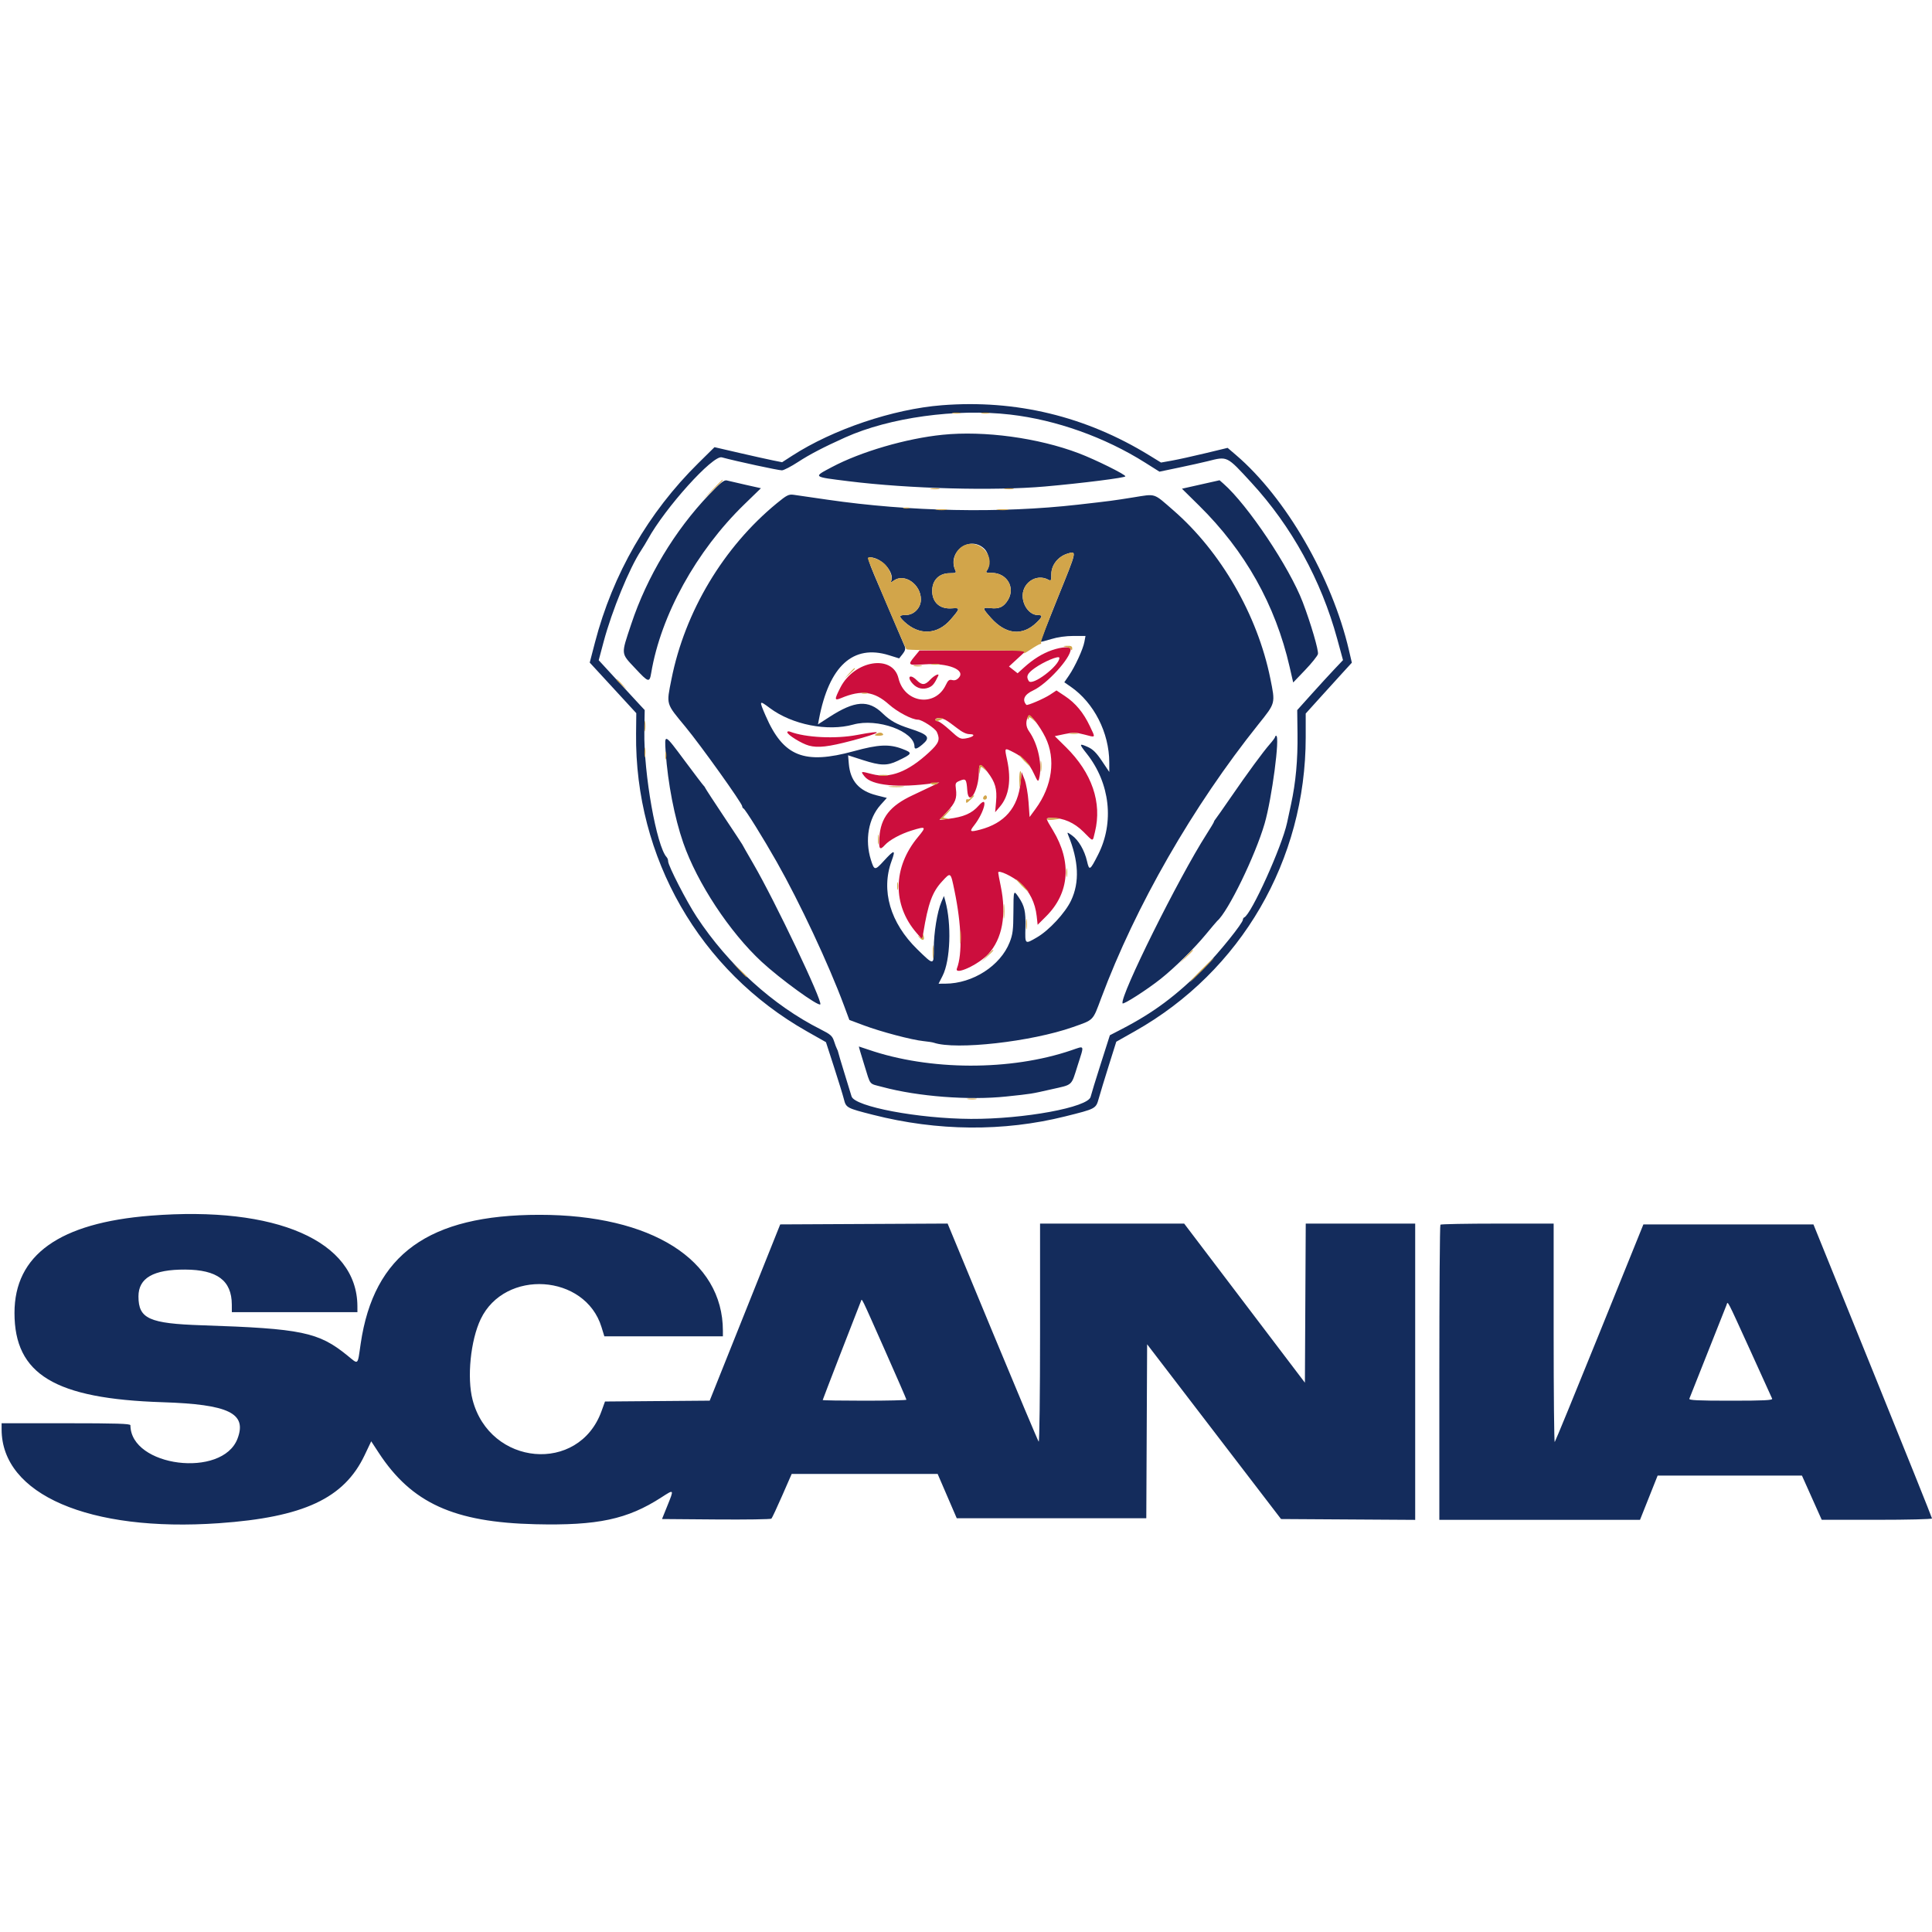 <svg id="svg" version="1.1" xmlns="http://www.w3.org/2000/svg"  width="400" height="400" viewBox="0, 0, 400,400"><g id="svgg"><path id="path0" d="M195.000 83.901 C 184.880 84.697,172.466 88.888,163.983 94.371 L 161.928 95.699 160.047 95.323 C 159.013 95.116,155.863 94.415,153.048 93.765 L 147.930 92.582 144.594 95.875 C 134.207 106.124,126.878 118.835,123.184 133.006 L 122.096 137.180 124.087 139.340 C 125.183 140.528,127.352 142.884,128.907 144.576 L 131.736 147.653 131.692 151.910 C 131.427 177.572,144.845 200.957,167.050 213.528 L 171.006 215.768 172.674 220.920 C 173.591 223.754,174.509 226.736,174.713 227.547 C 175.170 229.359,175.276 229.417,180.743 230.809 C 194.083 234.208,207.760 234.324,220.500 231.146 C 226.923 229.544,226.889 229.562,227.495 227.396 C 227.786 226.353,228.719 223.289,229.569 220.588 L 231.113 215.676 234.973 213.497 C 256.976 201.078,270.333 178.085,270.333 152.628 L 270.333 147.730 273.144 144.615 C 274.690 142.902,276.839 140.533,277.920 139.352 L 279.885 137.204 279.283 134.617 C 275.771 119.536,266.206 103.014,255.881 94.192 L 254.165 92.727 249.552 93.839 C 247.015 94.450,243.913 95.134,242.660 95.358 L 240.380 95.765 237.940 94.267 C 224.783 86.187,210.320 82.696,195.000 83.901 M209.167 85.834 C 218.690 86.936,228.752 90.523,237.109 95.797 L 240.051 97.654 244.109 96.806 C 246.341 96.339,248.992 95.750,250.000 95.496 C 254.177 94.444,253.933 94.326,259.090 99.931 C 267.424 108.991,273.537 120.119,276.851 132.261 L 278.055 136.672 276.241 138.586 C 275.243 139.639,273.110 141.967,271.501 143.759 L 268.575 147.019 268.635 151.926 C 268.702 157.350,268.281 161.948,267.301 166.500 C 266.946 168.150,266.575 169.875,266.476 170.333 C 265.412 175.288,259.052 189.342,257.601 189.944 C 257.454 190.006,257.333 190.207,257.333 190.392 C 257.333 191.113,252.379 197.269,249.352 200.308 C 243.498 206.187,238.825 209.665,232.144 213.117 L 229.788 214.334 227.900 220.251 C 226.862 223.504,225.919 226.578,225.804 227.080 C 225.308 229.257,212.010 231.711,201.000 231.656 C 190.119 231.603,176.938 229.114,176.305 226.994 C 176.169 226.539,175.502 224.367,174.823 222.167 C 174.144 219.967,173.565 218.017,173.535 217.833 C 173.505 217.650,173.393 217.350,173.284 217.167 C 173.176 216.983,172.905 216.266,172.681 215.573 C 172.328 214.477,171.964 214.156,169.898 213.115 C 160.027 208.144,150.789 199.760,144.245 189.833 C 142.154 186.661,138.333 179.227,138.333 178.331 C 138.333 178.039,138.199 177.657,138.034 177.483 C 135.943 175.271,133.259 160.159,133.405 151.422 L 133.478 147.010 132.307 145.755 C 131.662 145.065,129.520 142.743,127.545 140.596 L 123.956 136.692 124.986 132.832 C 126.686 126.464,130.318 117.608,132.717 113.985 C 133.148 113.335,133.785 112.285,134.134 111.651 C 137.726 105.123,147.592 94.186,149.438 94.687 C 152.432 95.501,161.262 97.407,161.898 97.378 C 162.301 97.359,163.797 96.582,165.223 95.651 C 167.633 94.078,170.512 92.579,175.000 90.560 C 184.149 86.444,197.944 84.536,209.167 85.834 M195.167 90.013 C 187.622 90.775,178.218 93.521,172.217 96.714 C 168.294 98.800,168.170 98.697,175.725 99.636 C 188.157 101.181,205.784 101.654,216.333 100.725 C 224.010 100.049,233.000 98.913,233.000 98.620 C 233.000 98.226,226.769 95.143,223.351 93.845 C 214.946 90.654,203.809 89.139,195.167 90.013 M146.800 102.414 C 139.709 109.832,133.934 119.439,130.688 129.218 C 128.544 135.675,128.495 135.148,131.551 138.416 C 134.273 141.328,134.480 141.384,134.828 139.306 C 136.828 127.369,144.163 114.082,154.067 104.458 L 157.541 101.082 154.354 100.368 C 152.601 99.975,150.857 99.571,150.478 99.471 C 149.935 99.326,149.157 99.949,146.800 102.414 M248.605 100.307 L 244.710 101.182 248.237 104.657 C 257.793 114.073,264.062 125.236,267.001 138.069 L 267.742 141.304 270.200 138.735 C 271.551 137.323,272.750 135.830,272.864 135.418 C 273.053 134.738,271.381 129.029,269.717 124.667 C 266.959 117.440,258.334 104.552,253.298 100.133 L 252.500 99.432 248.605 100.307 M160.833 104.195 C 149.812 113.237,141.801 126.614,139.019 140.619 C 137.952 145.991,137.816 145.527,141.926 150.500 C 145.113 154.357,153.667 166.328,153.667 166.933 C 153.667 167.122,153.788 167.328,153.937 167.389 C 154.299 167.537,158.039 173.551,160.801 178.425 C 165.573 186.844,171.555 199.613,174.734 208.167 L 175.849 211.167 178.841 212.289 C 182.358 213.608,188.797 215.310,191.167 215.546 C 192.083 215.638,193.058 215.789,193.333 215.883 C 197.909 217.438,213.512 215.685,222.137 212.648 C 226.510 211.107,226.212 211.412,227.985 206.667 C 235.136 187.529,246.964 166.930,260.555 149.944 C 264.116 145.494,264.063 145.698,263.001 140.453 C 260.349 127.351,252.769 114.207,242.939 105.664 C 238.720 101.998,239.401 102.218,234.632 102.980 C 230.295 103.673,230.087 103.700,223.167 104.486 C 207.137 106.305,188.320 105.932,171.333 103.458 C 168.125 102.990,164.975 102.534,164.333 102.444 C 163.298 102.300,162.903 102.497,160.833 104.195 M203.711 113.540 C 204.862 114.582,205.156 117.083,204.261 118.229 C 204.034 118.521,204.297 118.621,205.259 118.607 C 208.431 118.564,210.283 121.604,208.683 124.229 C 207.812 125.657,206.857 126.108,205.118 125.912 C 203.302 125.707,203.309 125.864,205.210 127.978 C 208.267 131.378,211.676 131.718,214.583 128.914 C 215.883 127.660,215.936 127.333,214.839 127.333 C 213.343 127.333,211.937 125.698,211.749 123.738 C 211.466 120.795,214.491 118.657,217.022 120.012 C 217.615 120.329,217.667 120.237,217.667 118.857 C 217.667 116.980,219.078 115.203,221.033 114.617 C 222.966 114.038,222.999 113.887,219.022 123.688 C 216.993 128.687,215.377 132.822,215.431 132.875 C 215.485 132.929,216.473 132.679,217.627 132.320 C 218.928 131.915,220.680 131.667,222.233 131.667 L 224.741 131.667 224.508 132.911 C 224.220 134.443,222.569 138.029,221.300 139.878 L 220.354 141.257 221.694 142.186 C 226.497 145.514,229.643 151.692,229.661 157.830 L 229.667 159.826 228.141 157.552 C 227.001 155.852,226.266 155.121,225.232 154.659 C 223.391 153.834,223.367 153.974,225.000 156.039 C 229.836 162.158,230.744 170.296,227.336 176.973 C 225.661 180.256,225.525 180.335,225.054 178.292 C 224.535 176.044,223.296 173.923,221.938 172.956 C 220.959 172.259,220.898 172.251,221.144 172.850 C 223.349 178.236,223.547 182.660,221.753 186.449 C 220.537 189.015,217.182 192.632,214.667 194.086 C 212.171 195.530,212.216 195.570,212.304 192.000 C 212.385 188.707,212.130 187.577,210.897 185.752 C 209.849 184.201,209.835 184.241,209.815 188.917 C 209.799 192.526,209.682 193.458,209.037 195.095 C 207.123 199.952,201.420 203.626,195.744 203.659 L 194.322 203.667 195.156 202.021 C 196.769 198.839,197.038 191.293,195.710 186.500 L 195.433 185.500 194.892 186.768 C 194.042 188.765,193.333 193.133,193.333 196.382 C 193.333 199.909,193.363 199.907,189.933 196.561 C 184.310 191.074,182.354 184.364,184.595 178.250 C 185.475 175.849,185.181 175.844,183.005 178.224 C 181.132 180.274,181.011 180.264,180.305 178.000 C 179.023 173.885,179.807 169.444,182.311 166.650 L 183.612 165.198 181.514 164.670 C 177.845 163.747,176.039 161.696,175.735 158.106 L 175.588 156.378 178.627 157.356 C 182.303 158.538,183.653 158.571,185.833 157.533 C 188.948 156.050,189.013 155.892,186.841 155.061 C 184.121 154.020,181.885 154.121,176.807 155.517 C 166.477 158.356,162.179 156.633,158.513 148.180 C 157.123 144.974,157.150 144.925,159.391 146.599 C 164.002 150.042,171.341 151.492,176.667 150.011 C 181.639 148.629,189.333 151.401,189.333 154.576 C 189.333 155.224,189.846 155.087,190.974 154.137 C 192.713 152.674,192.250 152.095,188.333 150.833 C 185.629 149.961,184.304 149.217,182.722 147.682 C 179.798 144.844,176.979 145.041,171.709 148.450 L 169.356 149.972 169.558 148.903 C 171.642 137.894,176.620 133.344,184.049 135.656 L 186.158 136.313 186.875 135.413 C 187.383 134.776,187.515 134.318,187.328 133.840 C 187.182 133.470,185.399 129.291,183.365 124.554 C 179.187 114.825,179.289 115.174,180.722 115.461 C 182.931 115.903,185.133 118.638,184.535 120.196 C 184.366 120.636,184.434 120.634,185.079 120.182 C 187.294 118.631,190.662 120.999,190.665 124.109 C 190.667 125.849,189.222 127.333,187.526 127.333 C 186.093 127.333,186.041 127.601,187.250 128.733 C 190.325 131.610,194.102 131.423,196.827 128.259 C 198.819 125.946,198.834 125.815,197.097 125.953 C 194.597 126.152,193.000 124.739,193.000 122.328 C 193.000 120.123,194.424 118.685,196.619 118.674 C 197.883 118.668,198.036 118.591,197.797 118.083 C 196.046 114.365,200.685 110.801,203.711 113.540 M263.992 152.583 C 263.988 152.721,263.501 153.385,262.909 154.059 C 261.497 155.668,258.269 160.068,254.802 165.108 C 253.266 167.340,251.857 169.348,251.672 169.569 C 251.486 169.791,251.333 170.052,251.333 170.149 C 251.333 170.247,250.649 171.394,249.812 172.700 C 244.043 181.700,231.888 206.165,232.409 207.727 C 232.529 208.087,237.500 204.900,240.318 202.657 C 243.188 200.373,247.218 196.405,249.617 193.501 C 250.829 192.034,251.909 190.758,252.017 190.667 C 254.250 188.767,259.902 177.152,261.830 170.500 C 263.342 165.286,265.043 152.333,264.216 152.333 C 264.097 152.333,263.997 152.446,263.992 152.583 M137.826 155.750 C 138.257 162.076,139.665 169.346,141.460 174.500 C 144.352 182.806,151.058 192.982,157.691 199.128 C 161.516 202.673,169.388 208.390,169.832 207.946 C 170.380 207.398,160.463 186.574,155.978 178.856 C 154.707 176.669,153.667 174.848,153.667 174.810 C 153.667 174.773,151.979 172.213,149.917 169.121 C 147.854 166.029,146.107 163.350,146.033 163.167 C 145.960 162.983,145.805 162.758,145.688 162.667 C 145.571 162.575,143.831 160.288,141.821 157.585 C 137.506 151.782,137.558 151.806,137.826 155.750 M178.922 220.417 C 180.325 224.906,179.801 224.267,182.726 225.054 C 190.069 227.029,200.611 227.838,208.342 227.020 C 213.675 226.455,213.415 226.496,217.646 225.538 C 222.222 224.502,221.731 224.952,223.144 220.501 C 224.515 216.180,224.650 216.485,221.798 217.455 C 209.215 221.735,192.469 221.681,179.791 217.319 C 178.748 216.960,177.863 216.667,177.823 216.667 C 177.782 216.667,178.277 218.354,178.922 220.417 M31.167 251.691 C 12.275 253.189,3.000 259.822,3.000 271.833 C 3.000 284.557,11.359 289.598,33.642 290.314 C 47.392 290.756,51.182 292.602,49.169 297.874 C 46.028 306.098,27.040 303.708,27.002 295.083 C 27.000 294.757,24.110 294.667,13.667 294.667 L 0.333 294.667 0.333 295.930 C 0.333 309.406,18.485 317.244,45.333 315.363 C 62.861 314.134,71.241 310.223,75.487 301.287 L 76.856 298.406 78.416 300.790 C 85.223 311.192,93.975 315.181,110.859 315.577 C 123.746 315.880,129.905 314.565,136.955 310.004 C 139.585 308.303,139.571 308.283,138.195 311.692 L 137.062 314.500 148.260 314.588 C 154.419 314.636,159.573 314.560,159.714 314.419 C 159.856 314.278,160.857 312.138,161.940 309.664 L 163.908 305.167 179.019 305.167 L 194.131 305.167 196.107 309.750 L 198.083 314.333 217.705 314.333 L 237.328 314.333 237.414 296.327 L 237.500 278.320 251.362 296.410 L 265.225 314.500 279.112 314.587 L 293.000 314.674 293.000 284.004 L 293.000 253.333 281.670 253.333 L 270.340 253.333 270.253 269.801 L 270.167 286.269 257.669 269.801 L 245.171 253.333 230.252 253.333 L 215.333 253.333 215.333 276.067 C 215.333 288.570,215.206 298.657,215.051 298.483 C 214.895 298.309,210.589 288.078,205.481 275.747 L 196.194 253.327 178.865 253.414 L 161.535 253.500 154.235 271.745 L 146.935 289.991 136.097 290.079 L 125.259 290.167 124.526 292.192 C 119.826 305.174,101.417 303.537,97.844 289.819 C 96.650 285.236,97.426 277.500,99.520 273.118 C 104.516 262.663,121.152 263.749,124.533 274.750 L 125.122 276.667 137.394 276.667 L 149.667 276.667 149.667 275.529 C 149.667 260.847,134.889 251.509,111.667 251.515 C 88.756 251.522,77.396 259.708,74.680 278.167 C 73.996 282.819,74.285 282.562,71.912 280.634 C 65.956 275.794,62.455 275.067,41.831 274.387 C 30.865 274.025,28.671 273.030,28.668 268.418 C 28.665 264.596,31.746 262.822,38.333 262.852 C 44.966 262.882,47.970 265.131,47.993 270.083 L 48.000 271.667 61.000 271.667 L 74.000 271.667 73.995 270.417 C 73.942 256.950,57.193 249.627,31.167 251.691 M298.222 253.556 C 298.100 253.678,298.000 267.478,298.000 284.222 L 298.000 314.667 318.774 314.667 L 339.547 314.667 341.372 310.083 L 343.197 305.500 358.134 305.500 L 373.072 305.500 375.119 310.075 L 377.167 314.651 388.583 314.659 C 394.863 314.663,400.000 314.537,400.000 314.380 C 400.000 314.222,394.477 300.459,387.727 283.796 L 375.453 253.500 357.850 253.500 L 340.247 253.500 331.182 275.914 C 326.196 288.241,322.016 298.429,321.892 298.553 C 321.768 298.676,321.667 288.553,321.667 276.056 L 321.667 253.333 310.056 253.333 C 303.669 253.333,298.344 253.433,298.222 253.556 M183.134 279.378 C 185.627 284.994,187.667 289.682,187.667 289.795 C 187.667 289.908,183.767 290.000,179.000 290.000 C 174.233 290.000,170.333 289.938,170.333 289.862 C 170.333 289.760,176.907 272.758,178.244 269.402 C 178.479 268.812,178.109 268.057,183.134 279.378 M362.330 279.500 C 364.755 284.817,366.814 289.354,366.906 289.583 C 367.036 289.910,365.190 290.000,358.333 290.000 C 351.476 290.000,349.631 289.910,349.763 289.583 C 350.967 286.584,357.280 270.671,357.452 270.202 C 357.758 269.364,357.357 268.600,362.330 279.500 " stroke="none" fill="#142c5c" fill-rule="evenodd"></path><path id="path1" d="M217.771 134.619 C 215.817 135.294,213.911 136.480,211.993 138.213 L 210.684 139.395 209.791 138.693 L 208.898 137.990 210.699 136.330 L 212.500 134.671 201.441 134.669 L 190.382 134.667 189.358 135.909 C 187.872 137.712,187.973 137.790,191.451 137.546 C 196.256 137.208,199.994 138.683,198.505 140.328 C 198.102 140.773,197.659 140.927,197.149 140.799 C 196.525 140.643,196.291 140.823,195.816 141.823 C 193.607 146.479,187.257 145.575,186.023 140.429 C 184.814 135.390,176.852 136.684,173.973 142.387 C 172.712 144.886,172.733 145.120,174.168 144.521 C 178.343 142.776,180.999 143.130,184.029 145.833 C 185.799 147.412,188.818 149.000,190.051 149.000 C 190.868 149.000,193.616 150.790,193.961 151.547 C 194.687 153.142,194.417 153.851,192.354 155.761 C 187.972 159.817,184.263 161.236,180.568 160.270 C 178.141 159.636,178.122 159.641,178.999 160.756 C 180.480 162.639,186.006 163.176,193.333 162.150 L 194.500 161.987 193.167 162.648 C 192.433 163.012,190.546 163.907,188.974 164.637 C 184.270 166.821,182.312 169.308,182.062 173.417 C 181.916 175.809,182.148 176.125,183.198 174.965 C 184.146 173.917,186.439 172.668,188.708 171.961 C 191.752 171.014,191.864 171.126,190.049 173.306 C 184.829 179.579,184.723 187.345,189.778 193.170 L 190.933 194.500 191.152 193.167 C 192.159 187.043,193.014 184.694,195.026 182.510 C 196.860 180.521,196.806 180.481,197.619 184.417 C 199.077 191.473,199.267 197.513,198.125 200.490 C 197.522 202.059,202.565 199.755,204.613 197.525 C 207.513 194.368,208.425 189.432,207.202 183.519 C 206.908 182.095,206.667 180.804,206.667 180.651 C 206.667 180.016,209.782 181.502,211.286 182.854 C 213.155 184.535,214.331 186.924,214.633 189.652 L 214.833 191.471 216.630 189.673 C 221.435 184.865,221.937 178.430,218.014 171.935 C 216.391 169.247,216.399 169.333,217.773 169.333 C 220.167 169.333,222.417 170.322,224.301 172.203 C 226.465 174.363,226.179 174.357,226.698 172.250 C 228.195 166.173,226.084 160.010,220.683 154.682 L 218.382 152.414 220.423 151.981 C 222.178 151.609,222.745 151.622,224.481 152.076 C 226.952 152.722,226.847 152.883,225.636 150.323 C 224.328 147.556,222.682 145.572,220.489 144.116 L 218.731 142.948 217.409 143.823 C 216.159 144.650,212.684 146.141,212.498 145.931 C 211.566 144.879,212.082 143.792,213.916 142.942 C 216.774 141.618,221.667 136.256,221.667 134.448 C 221.667 133.816,219.868 133.895,217.771 134.619 M219.333 136.205 C 219.333 137.857,213.709 142.113,212.997 141.000 C 212.392 140.055,212.670 139.444,214.201 138.345 C 216.107 136.976,219.333 135.631,219.333 136.205 M192.605 140.706 C 191.506 141.885,190.883 141.913,189.803 140.833 C 188.387 139.418,187.645 140.135,189.009 141.600 C 189.899 142.555,191.124 142.834,192.295 142.349 C 193.105 142.014,193.478 141.550,194.254 139.917 C 194.549 139.296,193.412 139.840,192.605 140.706 M216.432 152.649 C 218.630 157.114,217.863 162.747,214.419 167.447 L 213.167 169.154 212.947 166.038 C 212.826 164.325,212.455 162.227,212.123 161.378 L 211.517 159.833 211.290 162.049 C 210.756 167.239,207.991 170.444,202.902 171.773 C 200.830 172.314,200.657 172.193,201.669 170.906 C 203.817 168.175,204.713 164.430,202.660 166.762 C 201.203 168.417,199.568 169.134,196.333 169.537 L 194.500 169.766 196.070 168.078 C 197.799 166.219,198.168 165.268,197.910 163.339 C 197.752 162.161,197.820 162.017,198.713 161.648 C 199.974 161.125,200.097 161.286,200.270 163.688 C 200.522 167.168,202.667 163.664,202.667 159.773 C 202.667 157.945,203.019 157.961,204.467 159.858 C 206.059 161.942,206.459 163.332,206.227 165.969 L 206.033 168.167 207.028 167.000 C 208.898 164.807,209.406 161.503,208.513 157.337 C 207.949 154.708,207.898 154.767,209.884 155.780 C 211.935 156.826,213.079 158.041,214.104 160.260 C 214.815 161.797,214.943 161.923,215.121 161.260 C 215.867 158.475,214.937 154.053,213.046 151.398 C 212.352 150.423,212.313 149.279,212.937 148.189 C 213.225 147.685,215.277 150.304,216.432 152.649 M195.765 149.053 C 196.161 149.265,197.215 150.015,198.106 150.719 C 199.199 151.583,200.064 152.000,200.763 152.000 C 202.129 152.000,201.540 152.621,199.926 152.883 C 198.842 153.059,198.570 152.917,196.707 151.204 C 195.588 150.175,194.446 149.333,194.170 149.333 C 193.893 149.333,193.667 149.183,193.667 149.000 C 193.667 148.548,194.879 148.579,195.765 149.053 M163.000 151.600 C 163.000 152.125,165.976 153.968,167.478 154.372 C 169.352 154.877,171.487 154.632,176.333 153.355 C 182.764 151.662,183.348 151.037,177.446 152.167 C 172.999 153.018,166.762 152.712,163.583 151.487 C 163.262 151.363,163.000 151.414,163.000 151.600 " stroke="none" fill="#cc0e3d" fill-rule="evenodd"></path><path id="path2" d="M197.250 85.569 C 197.662 85.648,198.338 85.648,198.750 85.569 C 199.162 85.489,198.825 85.424,198.000 85.424 C 197.175 85.424,196.838 85.489,197.250 85.569 M203.250 85.569 C 203.662 85.648,204.338 85.648,204.750 85.569 C 205.162 85.489,204.825 85.424,204.000 85.424 C 203.175 85.424,202.838 85.489,203.250 85.569 M147.490 101.417 L 145.500 103.500 147.583 101.510 C 149.519 99.662,149.819 99.333,149.573 99.333 C 149.521 99.333,148.584 100.271,147.490 101.417 M192.755 101.239 C 193.261 101.316,194.011 101.314,194.421 101.235 C 194.831 101.156,194.417 101.093,193.500 101.095 C 192.583 101.098,192.248 101.163,192.755 101.239 M208.088 101.239 C 208.595 101.316,209.345 101.314,209.755 101.235 C 210.165 101.156,209.750 101.093,208.833 101.095 C 207.917 101.098,207.581 101.163,208.088 101.239 M187.083 105.230 C 187.404 105.314,187.929 105.314,188.250 105.230 C 188.571 105.146,188.308 105.077,187.667 105.077 C 187.025 105.077,186.762 105.146,187.083 105.230 M193.923 105.575 C 194.522 105.649,195.422 105.648,195.923 105.572 C 196.424 105.495,195.933 105.435,194.833 105.437 C 193.733 105.438,193.324 105.501,193.923 105.575 M206.589 105.575 C 207.188 105.649,208.088 105.648,208.589 105.572 C 209.090 105.495,208.600 105.435,207.500 105.437 C 206.400 105.438,205.990 105.501,206.589 105.575 M200.148 112.714 C 197.988 113.290,196.808 115.984,197.797 118.083 C 198.036 118.591,197.883 118.668,196.619 118.674 C 194.424 118.685,193.000 120.123,193.000 122.328 C 193.000 124.739,194.597 126.152,197.097 125.953 C 198.834 125.815,198.819 125.946,196.827 128.259 C 194.102 131.423,190.325 131.610,187.250 128.733 C 186.041 127.601,186.093 127.333,187.526 127.333 C 189.222 127.333,190.667 125.849,190.665 124.109 C 190.662 120.999,187.294 118.631,185.079 120.182 C 184.434 120.634,184.366 120.636,184.535 120.196 C 184.872 119.318,183.983 117.355,182.862 116.499 C 181.675 115.594,179.667 115.028,179.667 115.599 C 179.667 116.005,187.327 134.039,187.667 134.431 C 187.792 134.576,193.414 134.686,200.160 134.675 C 211.206 134.657,212.382 134.706,211.996 135.172 C 211.760 135.456,212.354 135.159,213.317 134.511 C 214.279 133.863,215.211 133.333,215.387 133.333 C 215.562 133.333,215.625 133.202,215.525 133.041 C 215.426 132.880,217.002 128.665,219.027 123.674 C 222.999 113.888,222.965 114.038,221.033 114.617 C 219.078 115.203,217.667 116.980,217.667 118.857 C 217.667 120.237,217.615 120.329,217.022 120.012 C 214.491 118.657,211.466 120.795,211.749 123.738 C 211.937 125.698,213.343 127.333,214.839 127.333 C 215.936 127.333,215.883 127.660,214.583 128.914 C 211.676 131.718,208.267 131.378,205.210 127.978 C 203.309 125.864,203.302 125.707,205.118 125.912 C 206.857 126.108,207.812 125.657,208.683 124.229 C 210.283 121.604,208.431 118.564,205.259 118.607 C 204.297 118.621,204.034 118.521,204.261 118.229 C 206.227 115.709,203.356 111.859,200.148 112.714 M220.667 133.912 C 221.125 133.998,221.610 134.240,221.745 134.450 C 221.902 134.696,221.992 134.625,221.995 134.250 C 221.999 133.804,221.745 133.677,220.917 133.712 C 219.999 133.750,219.961 133.781,220.667 133.912 M192.917 137.569 C 193.329 137.648,194.004 137.648,194.417 137.569 C 194.829 137.489,194.492 137.424,193.667 137.424 C 192.842 137.424,192.504 137.489,192.917 137.569 M189.250 137.902 C 189.662 137.981,190.338 137.981,190.750 137.902 C 191.162 137.822,190.825 137.757,190.000 137.757 C 189.175 137.757,188.838 137.822,189.250 137.902 M175.812 139.417 L 174.833 140.500 175.917 139.521 C 176.512 138.983,177.000 138.495,177.000 138.438 C 177.000 138.180,176.725 138.407,175.812 139.417 M127.667 140.771 C 127.667 140.828,128.154 141.316,128.750 141.854 L 129.833 142.833 128.854 141.750 C 127.942 140.740,127.667 140.513,127.667 140.771 M178.417 143.563 C 178.737 143.647,179.262 143.647,179.583 143.563 C 179.904 143.479,179.642 143.411,179.000 143.411 C 178.358 143.411,178.096 143.479,178.417 143.563 M212.820 148.356 C 212.699 148.551,212.690 148.801,212.800 148.911 C 212.910 149.021,213.000 148.910,213.000 148.664 C 213.000 148.378,213.330 148.508,213.917 149.025 L 214.833 149.833 214.025 148.917 C 213.105 147.872,213.115 147.877,212.820 148.356 M133.433 150.333 C 133.433 151.342,133.496 151.754,133.572 151.250 C 133.648 150.746,133.648 149.921,133.572 149.417 C 133.496 148.912,133.433 149.325,133.433 150.333 M193.667 149.000 C 193.667 149.391,193.923 149.391,194.833 149.000 C 195.424 148.746,195.396 148.711,194.583 148.690 C 194.079 148.677,193.667 148.817,193.667 149.000 M181.333 152.000 C 180.955 152.245,181.102 152.324,181.936 152.328 C 182.588 152.331,182.955 152.197,182.833 152.000 C 182.575 151.581,181.981 151.581,181.333 152.000 M221.583 151.902 C 221.996 151.981,222.671 151.981,223.083 151.902 C 223.496 151.822,223.158 151.757,222.333 151.757 C 221.508 151.757,221.171 151.822,221.583 151.902 M133.429 155.833 C 133.431 156.750,133.496 157.085,133.573 156.579 C 133.649 156.072,133.647 155.322,133.568 154.912 C 133.489 154.502,133.426 154.917,133.429 155.833 M137.751 156.500 C 137.754 157.233,137.823 157.494,137.902 157.079 C 137.982 156.665,137.979 156.065,137.896 155.746 C 137.812 155.427,137.747 155.767,137.751 156.500 M212.000 157.500 C 212.622 158.142,213.206 158.667,213.297 158.667 C 213.389 158.667,212.955 158.142,212.333 157.500 C 211.711 156.858,211.128 156.333,211.036 156.333 C 210.944 156.333,211.378 156.858,212.000 157.500 M215.433 158.667 C 215.433 159.675,215.496 160.087,215.572 159.583 C 215.648 159.079,215.648 158.254,215.572 157.750 C 215.496 157.246,215.433 157.658,215.433 158.667 M202.717 159.417 C 202.765 160.466,202.771 160.471,202.908 159.554 C 203.048 158.620,203.059 158.616,203.775 159.221 L 204.500 159.833 203.865 159.083 C 202.989 158.048,202.658 158.144,202.717 159.417 M211.039 161.583 C 211.080 163.618,211.227 163.418,211.408 161.083 C 211.468 160.304,211.401 159.667,211.259 159.667 C 211.116 159.667,211.017 160.529,211.039 161.583 M182.088 160.573 C 182.595 160.649,183.345 160.647,183.755 160.568 C 184.165 160.489,183.750 160.426,182.833 160.429 C 181.917 160.431,181.581 160.496,182.088 160.573 M192.667 162.131 C 192.667 162.455,193.606 162.576,194.030 162.308 C 194.372 162.091,194.250 162.009,193.583 162.005 C 193.079 162.002,192.667 162.059,192.667 162.131 M184.259 162.911 C 185.043 162.982,186.243 162.981,186.925 162.909 C 187.608 162.837,186.967 162.780,185.500 162.781 C 184.033 162.782,183.475 162.841,184.259 162.911 M201.003 165.163 C 200.776 165.436,200.458 165.577,200.296 165.477 C 200.133 165.376,200.000 165.554,200.000 165.872 C 200.000 166.365,200.122 166.335,200.833 165.667 C 201.292 165.236,201.667 164.835,201.667 164.775 C 201.667 164.534,201.392 164.694,201.003 165.163 M203.567 165.111 C 203.474 165.356,203.608 165.556,203.865 165.556 C 204.123 165.556,204.333 165.356,204.333 165.111 C 204.333 164.867,204.199 164.667,204.036 164.667 C 203.872 164.667,203.661 164.867,203.567 165.111 M195.667 168.500 L 194.536 169.667 195.685 169.621 C 196.529 169.588,196.625 169.536,196.048 169.427 L 195.262 169.278 196.193 168.305 C 196.706 167.771,197.051 167.333,196.961 167.333 C 196.871 167.333,196.289 167.858,195.667 168.500 M216.667 169.592 C 216.667 169.734,217.267 169.794,218.000 169.724 C 218.733 169.654,219.333 169.537,219.333 169.465 C 219.333 169.393,218.733 169.333,218.000 169.333 C 217.267 169.333,216.667 169.450,216.667 169.592 M181.762 173.833 C 181.765 174.750,181.829 175.085,181.906 174.579 C 181.982 174.072,181.980 173.322,181.901 172.912 C 181.822 172.502,181.760 172.917,181.762 173.833 M220.757 180.667 C 220.757 181.492,220.822 181.829,220.902 181.417 C 220.981 181.004,220.981 180.329,220.902 179.917 C 220.822 179.504,220.757 179.842,220.757 180.667 M211.500 183.333 C 212.216 184.067,212.877 184.667,212.969 184.667 C 213.060 184.667,212.549 184.067,211.833 183.333 C 211.117 182.600,210.456 182.000,210.365 182.000 C 210.273 182.000,210.784 182.600,211.500 183.333 M185.751 183.500 C 185.754 184.233,185.823 184.494,185.902 184.079 C 185.982 183.665,185.979 183.065,185.896 182.746 C 185.812 182.427,185.747 182.767,185.751 183.500 M207.779 188.667 C 207.779 190.042,207.838 190.604,207.909 189.917 C 207.981 189.229,207.981 188.104,207.909 187.417 C 207.838 186.729,207.779 187.292,207.779 188.667 M212.433 191.333 C 212.433 192.342,212.496 192.754,212.572 192.250 C 212.648 191.746,212.648 190.921,212.572 190.417 C 212.496 189.912,212.433 190.325,212.433 191.333 M198.773 194.000 C 198.773 195.192,198.834 195.679,198.908 195.083 C 198.982 194.487,198.982 193.512,198.908 192.917 C 198.834 192.321,198.773 192.808,198.773 194.000 M191.039 193.791 C 191.005 194.329,190.920 194.355,190.417 193.976 C 189.863 193.559,189.863 193.569,190.409 194.165 C 191.061 194.877,191.470 194.685,191.235 193.776 C 191.085 193.198,191.075 193.199,191.039 193.791 M193.109 197.167 C 193.111 198.450,193.171 198.934,193.243 198.243 C 193.315 197.551,193.314 196.501,193.241 195.909 C 193.167 195.317,193.108 195.883,193.109 197.167 M204.315 197.917 L 203.167 199.167 204.417 198.018 C 205.580 196.949,205.820 196.667,205.565 196.667 C 205.510 196.667,204.947 197.229,204.315 197.917 M245.484 198.083 L 244.167 199.500 245.583 198.182 C 246.901 196.957,247.153 196.667,246.901 196.667 C 246.847 196.667,246.209 197.304,245.484 198.083 M248.667 200.833 C 247.301 202.208,246.258 203.333,246.350 203.333 C 246.442 203.333,247.634 202.208,249.000 200.833 C 250.366 199.458,251.408 198.333,251.317 198.333 C 251.225 198.333,250.032 199.458,248.667 200.833 M152.986 200.750 C 154.367 202.222,154.667 202.486,154.667 202.236 C 154.667 202.183,153.954 201.470,153.083 200.653 L 151.500 199.167 152.986 200.750 M200.421 227.573 C 200.928 227.649,201.678 227.647,202.088 227.568 C 202.498 227.489,202.083 227.426,201.167 227.429 C 200.250 227.431,199.915 227.496,200.421 227.573 " stroke="none" fill="#d2a54a" fill-rule="evenodd"></path></g></svg>